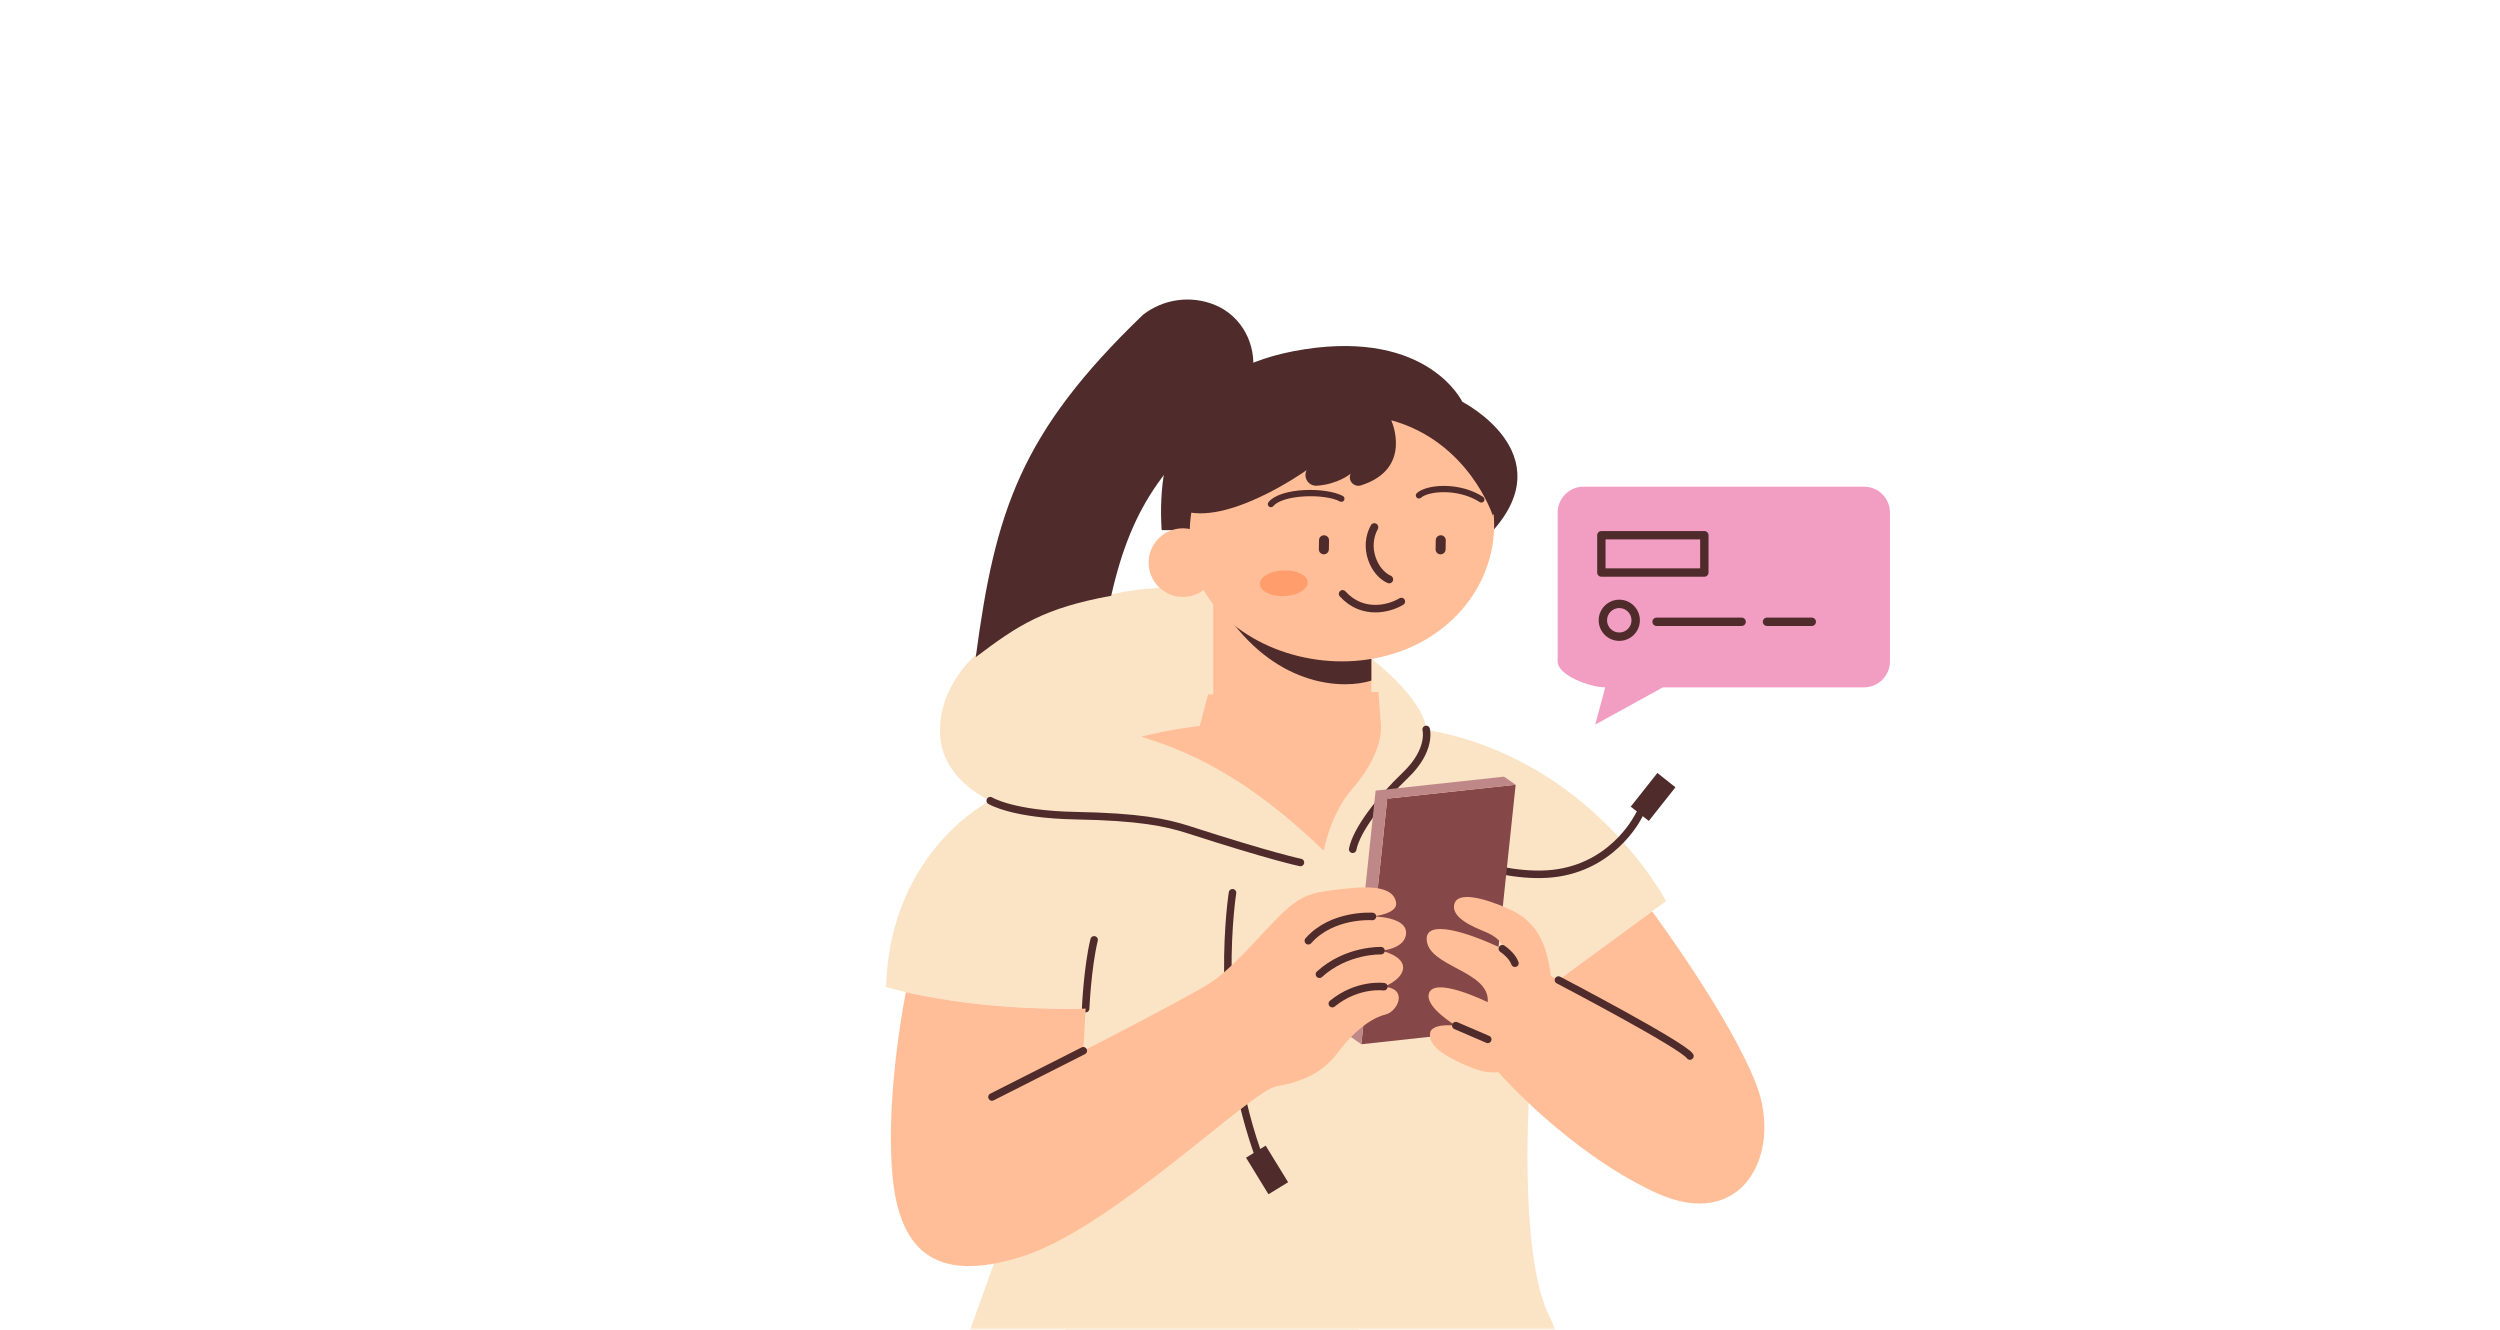 <svg width="470" height="250" viewBox="0 0 470 250" fill="none" xmlns="http://www.w3.org/2000/svg">
<mask id="mask0_926_10570" style="mask-type:alpha" maskUnits="userSpaceOnUse" x="0" y="0" width="470" height="250">
<path d="M0 20C0 8.954 8.954 0 20 0H450C461.046 0 470 8.954 470 20V250H0V20Z" fill="#F7FDFE"/>
</mask>
<g mask="url(#mask0_926_10570)">
<path d="M188.385 261.097C188.385 261.097 180.151 277.686 180.296 300.427C180.441 323.167 201.422 346.454 211.984 359.9L311.893 320.085C311.893 320.085 301.469 282.658 292.083 266.747C282.697 250.837 198.526 232.617 188.381 261.093L188.385 261.097Z" fill="#DF8711"/>
<path d="M289.01 187.163L313.215 169.409C313.215 169.409 299.231 142.533 268.097 137.187C268.097 137.168 268.12 137.149 268.12 137.126C267.883 129.213 241.949 105.884 211.249 111.276C180.55 116.667 175.818 131.521 176.833 139.224C177.848 146.928 186.139 150.526 186.139 150.526C186.139 150.526 186.158 150.526 186.162 150.526C186.162 150.526 167.31 159.95 166.573 185.549C166.573 185.549 180.656 190.059 204.095 189.62L181.98 251.126C181.98 251.126 187.295 273.352 232.174 278.415C277.048 283.474 294.141 264.919 294.141 264.919C294.141 264.919 295.465 255.823 291.207 247.314C286.949 238.806 285.782 215.772 289.006 187.163H289.01Z" fill="#FBE4C6"/>
<path d="M267.479 158.811C267.479 158.811 281.974 165.855 292.993 164.092C304.008 162.333 308.282 152.978 308.282 152.978" stroke="#4F2B2B" stroke-width="1.413" stroke-miterlimit="10" stroke-linecap="round"/>
<path d="M311.588 145.321L306.579 151.647L309.974 154.336L314.984 148.009L311.588 145.321Z" fill="#4F2B2B"/>
<path d="M231.715 167.839C231.715 167.839 227.835 191.961 236.305 216.388" stroke="#4F2B2B" stroke-width="1.413" stroke-miterlimit="10" stroke-linecap="round"/>
<path d="M237.947 215.379L234.255 217.643L238.473 224.523L242.165 222.259L237.947 215.379Z" fill="#4F2B2B"/>
<path d="M254.305 148.216C258.639 143.226 259.803 138.822 259.612 136.258L259.15 130.081L227.123 130.543L225.555 136.476C225.555 136.476 221.037 136.915 214.509 138.479C222.514 140.997 233.64 145.24 248.879 159.949C248.879 159.949 249.97 153.199 254.301 148.212L254.305 148.216Z" fill="#FFBE97"/>
<path d="M183.443 123.538C187.106 96.018 191.858 81.332 214.872 59.186C218.731 56.178 223.909 55.474 228.431 57.343C228.467 57.358 228.504 57.373 228.54 57.388C233.473 59.477 236.248 64.773 235.516 70.079L235.038 73.539C219.469 86.237 212.915 94.312 208.905 112.007C196.302 114.321 191.474 117.465 183.443 123.538Z" fill="#4F2B2B"/>
<path d="M228.085 108.127H257.813V139.442H228.085V108.127Z" fill="#FFBE97"/>
<path d="M257.818 127.951V119.303L230.915 115.94C240.523 129.392 252.854 129.552 257.818 127.951Z" fill="#4F2B2B"/>
<path d="M280.54 99.905C293.843 85.182 274.915 75.54 274.915 75.54C274.915 75.54 268.541 62.058 245.243 65.665C222.658 69.162 217.404 83.803 218.389 99.665L280.54 99.907V99.905Z" fill="#4F2B2B"/>
<path d="M222.476 99.325C222.885 99.33 223.286 99.378 223.675 99.457C224.084 87.939 232.124 76.055 247.721 73.583C263.38 71.102 277.997 81.336 280.486 94.312C282.975 107.288 274.129 120.76 258.558 123.747C245.449 126.261 231.754 120.542 226.265 110.928C225.164 111.758 223.793 112.247 222.306 112.228C218.742 112.182 215.892 109.255 215.939 105.692C215.986 102.128 218.914 99.278 222.476 99.325Z" fill="#FFBE97"/>
<path d="M270.812 104.215C271.332 104.225 271.761 103.812 271.772 103.292L271.805 101.59C271.815 101.071 271.401 100.641 270.882 100.631C270.362 100.621 269.933 101.034 269.923 101.554L269.89 103.256C269.879 103.775 270.293 104.205 270.812 104.215Z" fill="#4F2B2B"/>
<path d="M248.866 104.215C249.386 104.225 249.815 103.812 249.825 103.292L249.858 101.59C249.868 101.071 249.455 100.641 248.936 100.631C248.416 100.621 247.986 101.034 247.976 101.554L247.943 103.256C247.933 103.775 248.346 104.205 248.866 104.215Z" fill="#4F2B2B"/>
<path d="M238.932 95.36C239.1 95.36 239.268 95.288 239.384 95.147C241.172 92.988 249.012 92.734 251.904 94.278C252.184 94.429 252.544 94.324 252.699 94.037C252.851 93.751 252.743 93.396 252.457 93.243C249.32 91.565 240.809 91.586 238.481 94.398C238.273 94.648 238.308 95.018 238.559 95.225C238.668 95.315 238.801 95.359 238.933 95.359L238.932 95.36Z" fill="#4F2B2B"/>
<path d="M263.455 113.082C261.373 114.363 256.249 115.868 252.405 111.641" stroke="#4F2B2B" stroke-width="1.413" stroke-linecap="round"/>
<path d="M261.583 109.542C261.698 109.466 261.792 109.357 261.852 109.221C262.017 108.842 261.844 108.402 261.466 108.238C260.259 107.711 259.171 106.392 258.627 104.796C258.004 102.972 258.147 101.081 259.03 99.471C259.228 99.11 259.095 98.656 258.733 98.458C258.372 98.259 257.916 98.389 257.719 98.754C256.633 100.735 256.453 103.052 257.213 105.279C257.899 107.29 259.265 108.908 260.869 109.607C261.111 109.713 261.379 109.68 261.584 109.543L261.583 109.542Z" fill="#4F2B2B"/>
<path d="M278.491 94.483C278.683 94.483 278.871 94.389 278.984 94.215C279.159 93.944 279.083 93.579 278.811 93.403C274.413 90.552 268.23 91.013 266.366 92.701C266.126 92.919 266.107 93.29 266.325 93.531C266.543 93.772 266.914 93.788 267.154 93.571C268.547 92.309 274.155 91.786 278.169 94.387C278.269 94.452 278.38 94.483 278.489 94.483H278.491Z" fill="#4F2B2B"/>
<path d="M236.865 109.827C236.812 108.494 238.778 107.331 241.258 107.231C243.738 107.131 245.792 108.131 245.846 109.465C245.9 110.799 243.933 111.961 241.453 112.061C238.973 112.161 236.919 111.161 236.865 109.827Z" fill="#FF9D6C"/>
<path d="M267.433 70.401C267.433 70.401 283.907 80.681 282.335 94.364L280.636 96.903C280.636 96.903 276.146 83.026 261.549 79.008C261.549 79.008 265.753 88.092 255.874 91.249C254.536 91.676 253.322 90.322 253.928 89.055C253.928 89.055 251.564 91.035 247.58 91.315C246.101 91.419 245.016 89.936 245.575 88.562L245.646 88.389C245.646 88.389 229.409 99.984 221.126 95.464C221.126 95.464 225.043 55.133 267.433 70.401Z" fill="#4F2B2B"/>
<path d="M186.166 150.525C186.166 150.525 190.313 153.124 202.229 153.345C214.145 153.566 219.178 154.608 223.444 155.985C239.347 161.121 244.482 162.147 244.482 162.147" stroke="#4F2B2B" stroke-width="1.413" stroke-miterlimit="10" stroke-linecap="round"/>
<path d="M268.12 137.13C268.12 137.13 269.18 140.991 264.232 145.722C259.413 150.328 255.032 155.994 254.304 159.661" stroke="#4F2B2B" stroke-width="1.413" stroke-miterlimit="10" stroke-linecap="round"/>
<path d="M204.1 189.621C204.1 189.621 204.432 181.918 205.694 176.694" stroke="#4F2B2B" stroke-width="1.413" stroke-miterlimit="10" stroke-linecap="round"/>
<path d="M310.594 171.337C310.594 171.337 325.245 191.052 330.198 203.925C335.15 216.799 327.668 231.874 311.162 224.17C294.656 216.467 281.672 201.552 281.672 201.552L288.383 181.807L292.993 184.241L310.594 171.333V171.337Z" fill="#FFBE97"/>
<path d="M292.99 184.248C292.99 184.248 316.219 196.393 317.707 198.537" stroke="#4F2B2B" stroke-width="1.413" stroke-miterlimit="10" stroke-linecap="round"/>
<path d="M280.071 193.691L255.931 196.317L260.803 150.153L284.944 147.531L280.071 193.691Z" fill="#854747"/>
<path d="M284.942 147.533L282.759 146.007L258.615 148.632L253.742 194.796L255.928 196.318L260.801 150.154L284.942 147.533Z" fill="#BF8888"/>
<path d="M259.629 178.727C259.629 178.727 264.341 178.422 264.341 175.343C264.341 172.264 258.015 172.291 258.015 172.291C258.015 172.291 262.8 171.852 262.472 169.704C262.14 167.559 259.774 166.346 253.616 167.006C247.454 167.666 245.363 167.83 241.788 171.024C238.212 174.214 231.94 182.028 227.373 184.89C222.805 187.751 203.88 197.488 203.663 197.542L204.102 189.621C187.722 189.93 175.932 187.82 170.304 186.523C170.304 186.523 166.584 204.807 167.683 219.882C168.781 234.957 175.493 241.558 192.331 236.166C209.165 230.775 235.099 205.138 239.903 204.257C244.706 203.376 248.556 201.823 251.475 197.931C254.898 193.364 258.187 191.273 260.499 190.723C262.708 190.197 264.879 185.843 260.167 185.504C260.167 185.504 263.303 184.371 263.742 182.303C264.295 179.7 259.637 178.727 259.637 178.727H259.629Z" fill="#FFBE97"/>
<path d="M203.66 197.544L186.494 206.236" stroke="#4F2B2B" stroke-width="1.413" stroke-miterlimit="10" stroke-linecap="round"/>
<path d="M260.161 185.501C260.161 185.501 255.22 184.818 250.478 188.683" stroke="#4F2B2B" stroke-width="1.413" stroke-miterlimit="10" stroke-linecap="round"/>
<path d="M259.629 178.728C259.629 178.728 253.173 178.507 248.057 183.158" stroke="#4F2B2B" stroke-width="1.413" stroke-miterlimit="10" stroke-linecap="round"/>
<path d="M258.016 172.295C258.016 172.295 250.481 171.746 245.967 176.863" stroke="#4F2B2B" stroke-width="1.413" stroke-miterlimit="10" stroke-linecap="round"/>
<path d="M289.815 194.892C288.96 197.734 284.381 203.782 276.83 200.794C269.184 197.769 268.535 195.567 268.909 193.972C268.909 193.972 269.199 192.396 273.694 192.816C273.694 192.816 268.261 189.577 268.577 187.074C269.073 183.159 279.692 188.413 279.692 188.413C280.184 182.415 268.215 181.797 268.215 176.486C268.215 172.964 275.502 175.043 282.439 178.355C282.439 178.355 282.882 176.676 279.028 175.097C276.987 174.261 272.866 172.567 273.385 170.072C274.098 166.657 282.386 170.312 283.622 170.858C286.236 172.014 289.307 174.12 290.692 179.111C292.161 184.391 291.932 187.844 289.811 194.884L289.815 194.892Z" fill="#FFBE97"/>
<path d="M282.441 178.357C282.441 178.357 284.258 179.544 284.807 181.086" stroke="#4F2B2B" stroke-width="1.413" stroke-miterlimit="10" stroke-linecap="round"/>
<path d="M273.694 192.816L279.696 195.4" stroke="#4F2B2B" stroke-width="1.413" stroke-miterlimit="10" stroke-linecap="round"/>
<path d="M297.72 91.493H350.431C353.127 91.493 355.313 93.679 355.313 96.374V124.344C355.313 127.039 353.127 129.225 350.431 129.225H312.614L299.901 136.225L301.784 129.225C299.089 129.225 292.838 127.039 292.838 124.344V96.374C292.838 93.679 295.023 91.493 297.719 91.493H297.72Z" fill="#F29EC3"/>
<path d="M320.416 108.425H301.057C300.622 108.425 300.271 108.073 300.271 107.638V100.625C300.271 100.19 300.622 99.838 301.057 99.838H320.416C320.851 99.838 321.203 100.19 321.203 100.625V107.638C321.203 108.073 320.851 108.425 320.416 108.425ZM301.844 106.851H319.629V101.412H301.844V106.851Z" fill="#4F2B2B"/>
<path d="M304.424 120.487C302.288 120.487 300.552 118.749 300.552 116.614C300.552 114.479 302.289 112.74 304.424 112.74C306.56 112.74 308.297 114.478 308.297 116.614C308.297 118.751 306.56 120.487 304.424 120.487ZM304.424 114.314C303.157 114.314 302.126 115.345 302.126 116.614C302.126 117.883 303.157 118.913 304.424 118.913C305.692 118.913 306.723 117.882 306.723 116.614C306.723 115.346 305.692 114.314 304.424 114.314Z" fill="#4F2B2B"/>
<path d="M327.429 117.682H311.437C311.002 117.682 310.65 117.33 310.65 116.895C310.65 116.46 311.002 116.108 311.437 116.108H327.429C327.864 116.108 328.216 116.46 328.216 116.895C328.216 117.33 327.864 117.682 327.429 117.682Z" fill="#4F2B2B"/>
<path d="M340.613 117.682H332.196C331.761 117.682 331.409 117.33 331.409 116.895C331.409 116.46 331.761 116.108 332.196 116.108H340.613C341.048 116.108 341.4 116.46 341.4 116.895C341.4 117.33 341.048 117.682 340.613 117.682Z" fill="#4F2B2B"/>
</g>
</svg>
